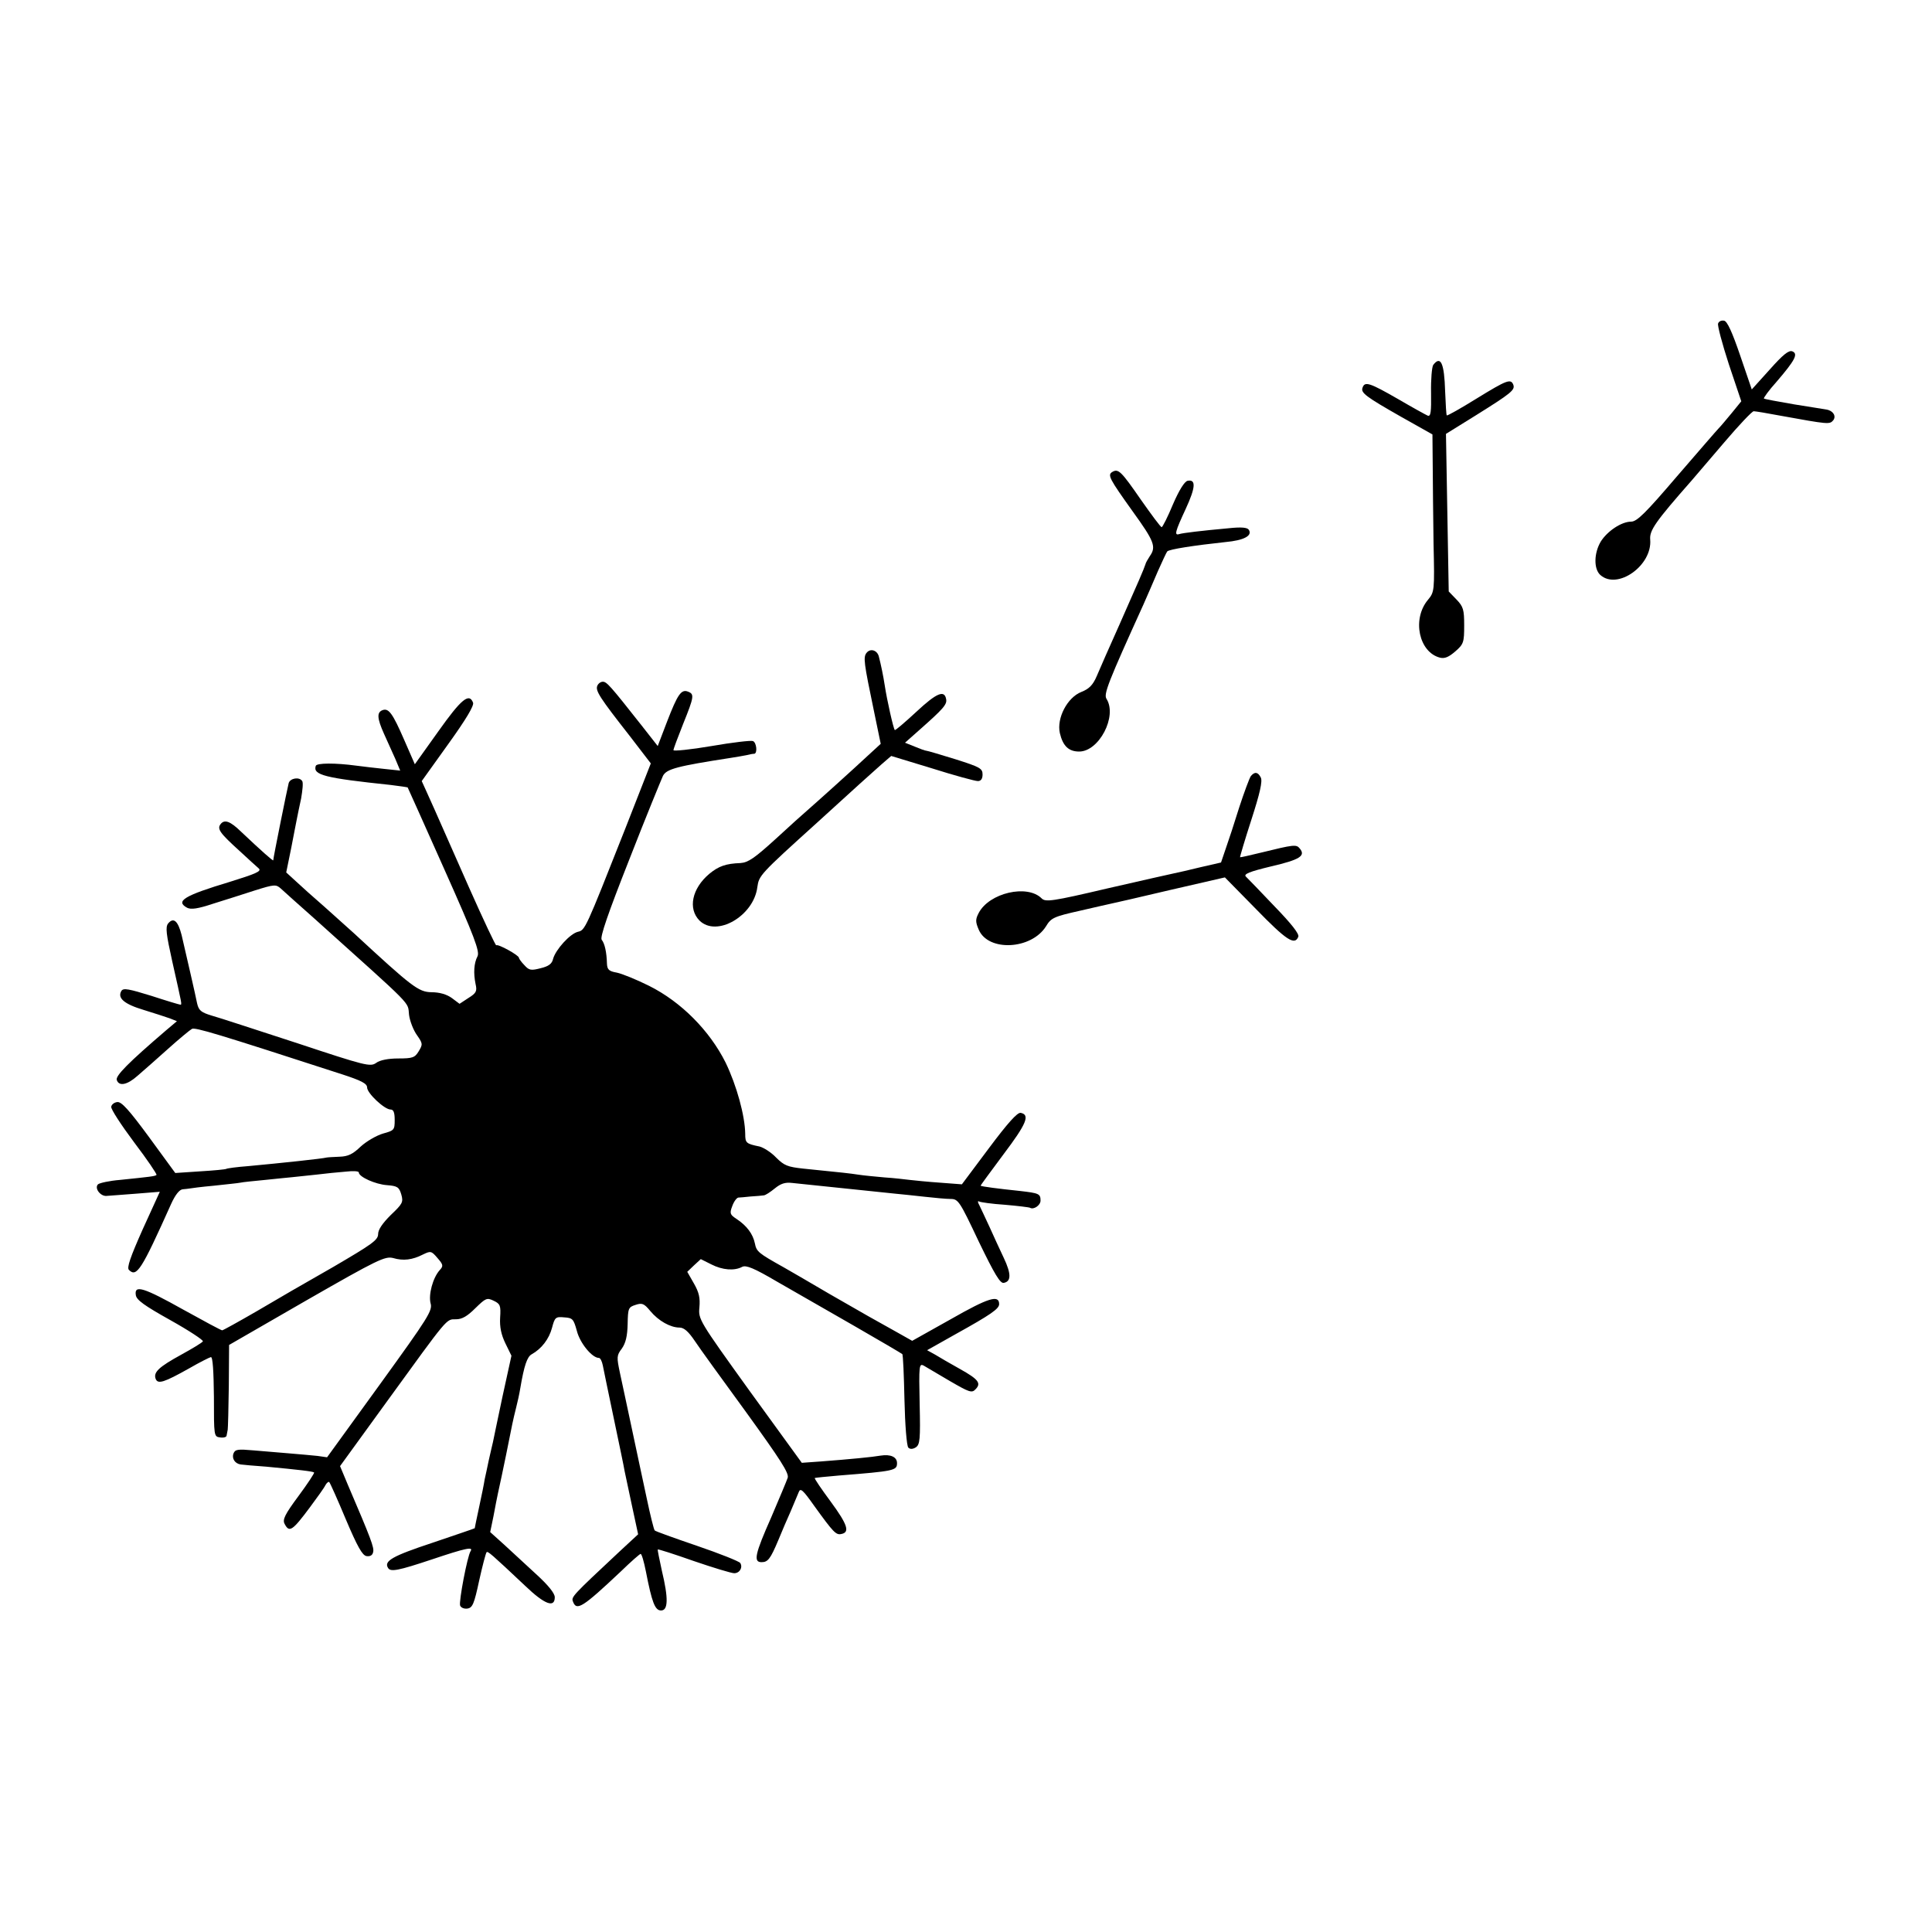 <?xml version="1.0" standalone="no"?>
<!DOCTYPE svg PUBLIC "-//W3C//DTD SVG 20010904//EN"
 "http://www.w3.org/TR/2001/REC-SVG-20010904/DTD/svg10.dtd">
<svg version="1.0" xmlns="http://www.w3.org/2000/svg"
 width="700pt" height="700pt" viewBox="0 0 700 700"
 preserveAspectRatio="xMidYMid meet">
<g transform="translate(0,700) scale(0.1,-0.1)"
fill="#000000" stroke="none">
<path d="M6225 5828 c-3 -7 15 -74 39 -148 l45 -134 -35 -43 c-19 -23 -40 -48
-47 -55 -7 -7 -75 -86 -152 -175 -112 -131 -144 -163 -165 -163 -35 0 -86 -34
-110 -72 -25 -42 -26 -99 -2 -121 62 -56 189 34 181 128 -3 33 18 64 151 215
12 14 65 76 118 138 52 61 100 112 106 112 6 0 49 -7 96 -16 176 -32 179 -32
192 -17 12 15 0 35 -24 39 -7 1 -60 10 -118 19 -58 10 -107 19 -109 21 -2 2
18 30 46 61 67 78 79 101 57 110 -13 5 -34 -12 -82 -66 l-65 -72 -42 123 c-29
85 -47 124 -58 126 -10 2 -19 -2 -22 -10z"/>
<path d="M5193 5678 c-5 -7 -9 -53 -8 -101 1 -69 -1 -87 -12 -83 -7 3 -56 30
-109 61 -101 58 -119 64 -127 41 -8 -19 11 -33 141 -107 l112 -63 1 -111 c0
-60 2 -189 3 -285 4 -171 3 -175 -20 -203 -59 -70 -33 -191 44 -210 17 -4 32
3 55 23 30 26 32 33 32 94 0 57 -3 68 -28 94 l-28 29 -5 285 -5 286 108 67
c128 80 143 92 136 111 -9 23 -24 17 -133 -50 -58 -36 -106 -63 -108 -61 -2 1
-4 41 -6 87 -3 102 -16 131 -43 96z"/>
<path d="M4030 5290 c-18 -11 -11 -24 74 -143 78 -108 86 -128 62 -162 -7 -11
-15 -24 -16 -30 -5 -16 -27 -67 -94 -218 -35 -78 -72 -162 -82 -186 -14 -33
-28 -47 -56 -58 -51 -20 -90 -95 -78 -149 11 -47 32 -67 70 -67 72 0 139 128
99 191 -11 17 6 60 134 342 13 30 37 84 52 120 16 36 31 68 34 72 7 8 99 22
211 34 67 6 98 23 85 44 -5 9 -27 11 -74 6 -99 -9 -165 -17 -178 -21 -19 -6
-16 7 23 91 36 78 38 108 7 102 -11 -2 -31 -34 -53 -85 -19 -46 -38 -83 -41
-83 -4 0 -37 45 -75 99 -72 104 -82 114 -104 101z"/>
<path d="M3140 4635 c-13 -16 -10 -36 26 -209 l25 -121 -49 -45 c-48 -45 -179
-163 -218 -197 -12 -10 -63 -56 -114 -103 -76 -69 -99 -85 -127 -87 -53 -2
-79 -11 -113 -39 -63 -53 -78 -126 -36 -169 62 -62 197 16 210 121 6 42 9 46
216 233 63 57 133 121 155 141 22 20 57 51 77 69 l37 32 148 -45 c82 -26 156
-46 166 -46 11 0 17 8 17 24 0 22 -10 27 -98 55 -55 17 -102 31 -106 31 -4 0
-23 7 -42 15 l-35 14 53 47 c86 76 100 92 96 111 -6 34 -34 23 -108 -46 -41
-38 -76 -68 -78 -66 -5 4 -29 112 -36 159 -6 39 -14 77 -22 108 -6 22 -30 30
-44 13z"/>
<path d="M2164 4515 c-7 -18 9 -43 118 -182 l76 -99 -94 -240 c-143 -362 -144
-364 -170 -370 -29 -7 -81 -65 -90 -98 -4 -18 -16 -27 -45 -34 -35 -9 -42 -8
-59 11 -11 11 -20 24 -20 27 0 9 -76 51 -82 45 -2 -2 -46 91 -98 208 -139 315
-141 319 -157 354 l-15 33 96 134 c64 89 94 139 90 150 -14 37 -43 13 -126
-104 l-85 -119 -38 87 c-43 99 -57 117 -79 109 -21 -8 -20 -29 5 -85 12 -26
30 -67 41 -91 l18 -43 -57 6 c-32 3 -78 9 -103 12 -74 10 -143 10 -146 -1 -11
-33 33 -44 271 -69 32 -4 60 -8 62 -9 1 -2 61 -135 133 -297 109 -244 129
-298 120 -315 -13 -25 -15 -61 -7 -100 6 -26 3 -33 -26 -51 l-32 -21 -28 21
c-18 13 -44 21 -74 21 -47 1 -70 19 -281 214 -22 20 -70 63 -107 96 -38 33
-84 74 -103 92 l-35 32 18 88 c9 48 19 97 21 108 2 11 9 44 15 72 5 29 8 57 4
63 -10 16 -43 11 -49 -7 -5 -19 -56 -271 -56 -280 0 -4 -43 34 -117 104 -38
37 -59 45 -73 28 -15 -18 -4 -33 70 -100 30 -28 60 -55 68 -62 10 -10 -12 -19
-105 -48 -166 -50 -199 -70 -155 -94 14 -7 38 -4 95 15 43 13 110 35 151 48
70 22 76 22 93 7 10 -9 65 -59 123 -110 367 -330 336 -298 342 -348 3 -23 16
-56 29 -74 21 -30 21 -33 6 -58 -14 -23 -22 -26 -74 -26 -36 0 -67 -6 -80 -16
-21 -15 -38 -11 -285 71 -145 47 -284 93 -310 100 -40 12 -48 19 -54 45 -6 31
-37 165 -56 247 -13 51 -29 66 -49 42 -10 -13 -7 -38 15 -137 36 -161 36 -157
29 -157 -3 0 -50 14 -105 32 -81 25 -101 29 -108 18 -16 -26 10 -48 80 -69 39
-12 82 -26 96 -31 l25 -10 -38 -32 c-139 -119 -185 -166 -180 -181 8 -24 38
-18 75 15 21 18 71 62 111 98 40 36 79 68 86 72 11 7 93 -18 543 -164 71 -23
92 -34 92 -48 0 -21 63 -80 85 -80 11 0 15 -11 15 -38 0 -36 -2 -38 -42 -49
-24 -7 -60 -28 -81 -47 -29 -28 -46 -36 -77 -37 -22 -1 -43 -2 -47 -3 -14 -4
-165 -20 -283 -31 -41 -3 -77 -8 -80 -10 -3 -2 -45 -6 -95 -9 l-90 -6 -95 130
c-72 98 -100 129 -115 127 -11 -1 -21 -9 -22 -17 -2 -8 36 -66 83 -129 47 -62
83 -115 81 -118 -5 -5 -26 -7 -132 -18 -38 -3 -74 -11 -80 -16 -14 -14 9 -44
31 -42 10 1 58 4 106 8 l87 7 -62 -136 c-45 -101 -58 -139 -50 -147 28 -28 45
-2 153 239 15 33 30 52 42 53 10 1 21 2 26 3 4 1 43 6 87 10 44 5 87 9 96 11
8 2 49 6 90 10 41 4 85 9 99 10 14 1 52 6 85 9 33 4 81 9 108 11 26 3 47 2 47
-3 0 -16 60 -43 102 -46 38 -3 44 -7 52 -34 8 -28 4 -34 -38 -74 -30 -30 -46
-53 -46 -69 0 -22 -22 -37 -162 -119 -90 -51 -216 -124 -280 -162 -64 -37
-120 -68 -123 -68 -4 0 -67 34 -141 75 -143 80 -178 91 -172 53 2 -18 32 -39
125 -91 68 -38 121 -73 118 -77 -3 -5 -38 -26 -78 -48 -82 -45 -102 -64 -93
-88 8 -20 30 -13 121 38 38 22 74 40 79 41 7 1 10 -52 11 -143 0 -143 0 -145
22 -148 13 -2 24 1 24 7 1 6 3 16 4 21 1 6 3 77 4 159 l1 148 281 162 c258
148 284 160 313 153 37 -11 70 -7 109 13 27 13 30 13 52 -13 21 -24 22 -29 8
-44 -25 -28 -41 -89 -33 -120 8 -26 -8 -51 -183 -293 l-192 -265 -35 5 c-19 2
-64 6 -100 9 -36 3 -95 8 -131 11 -57 5 -67 4 -73 -11 -7 -18 5 -37 26 -40 7
-1 49 -5 93 -8 116 -11 169 -17 173 -21 2 -2 -23 -40 -57 -86 -49 -66 -58 -85
-50 -100 17 -33 28 -26 92 60 26 35 52 71 56 80 5 9 12 14 14 11 3 -3 30 -63
60 -135 42 -99 60 -131 75 -133 13 -2 22 3 24 15 4 16 -8 48 -92 244 l-28 67
169 233 c225 310 215 299 251 299 22 0 41 11 70 40 38 37 42 39 67 27 23 -11
26 -17 23 -61 -2 -34 4 -62 19 -93 l22 -45 -32 -146 c-17 -81 -33 -156 -35
-167 -3 -11 -9 -40 -15 -65 -5 -25 -12 -56 -15 -70 -2 -14 -11 -59 -20 -100
-9 -41 -16 -76 -16 -77 0 -1 -69 -24 -154 -53 -145 -48 -176 -66 -160 -91 9
-15 36 -10 159 31 122 41 151 47 140 30 -12 -19 -43 -183 -38 -197 3 -8 15
-13 27 -11 18 3 24 17 42 101 12 54 24 100 27 103 4 5 18 -7 140 -122 70 -67
107 -81 107 -41 0 14 -23 43 -68 84 -37 34 -89 82 -116 107 l-50 45 12 58 c6
32 13 69 16 82 14 62 48 229 52 251 3 14 9 41 14 60 5 19 12 51 15 70 14 83
25 114 41 123 36 20 63 55 74 96 10 38 13 41 44 38 31 -2 34 -6 46 -49 11 -44
55 -98 80 -98 5 0 11 -12 14 -27 3 -16 21 -102 40 -193 19 -91 37 -176 39
-190 3 -14 15 -71 27 -127 l22 -102 -68 -63 c-171 -160 -175 -164 -168 -181
13 -35 35 -21 174 110 36 35 68 63 71 63 4 0 12 -28 19 -63 22 -113 33 -142
55 -142 26 0 27 44 3 144 -9 41 -16 76 -15 77 1 2 60 -17 131 -42 70 -24 136
-44 146 -44 20 0 32 21 22 37 -4 6 -74 34 -156 62 -82 28 -152 53 -154 56 -3
3 -16 55 -29 117 -13 62 -38 176 -54 253 -16 77 -36 167 -43 201 -12 57 -12
63 7 88 14 20 20 45 21 89 1 57 3 61 28 69 24 8 31 6 54 -22 30 -36 73 -60
106 -60 16 0 32 -14 55 -48 17 -26 102 -143 188 -261 122 -169 154 -218 149
-235 -4 -12 -31 -76 -60 -144 -59 -133 -65 -162 -35 -162 23 0 32 11 61 80 12
30 33 78 45 105 12 28 25 59 29 69 6 16 15 8 56 -50 70 -97 79 -106 98 -102
32 6 23 34 -38 117 -34 46 -60 84 -58 86 2 1 41 5 88 9 201 16 210 18 210 45
0 22 -23 33 -60 27 -28 -5 -110 -13 -215 -21 l-70 -5 -188 259 c-185 257 -187
261 -183 304 3 34 -1 54 -20 87 l-24 42 24 23 25 23 38 -19 c41 -21 84 -24
112 -9 14 7 42 -4 127 -54 60 -34 186 -107 279 -160 94 -54 172 -100 174 -102
3 -2 6 -77 8 -167 2 -89 8 -166 14 -172 6 -6 16 -6 27 1 15 10 17 28 14 158
-3 139 -2 147 15 138 10 -6 53 -31 95 -56 69 -40 79 -44 92 -30 22 22 12 36
-56 74 -34 19 -74 42 -90 52 l-29 16 103 58 c128 71 158 92 158 109 0 35 -39
23 -174 -54 l-141 -79 -55 31 c-88 49 -108 60 -245 139 -71 42 -146 85 -165
96 -93 52 -99 57 -105 87 -7 34 -29 64 -67 89 -23 15 -25 20 -15 46 6 17 16
30 22 31 5 0 26 2 45 4 19 1 40 3 47 4 6 0 24 12 40 25 22 18 38 23 63 20 30
-3 252 -26 375 -39 22 -2 69 -7 105 -11 36 -4 78 -8 94 -8 28 0 33 -8 102
-154 58 -120 78 -153 91 -150 27 5 27 33 0 90 -14 29 -37 80 -52 113 -15 33
-32 68 -37 79 -6 10 -6 16 -1 13 5 -3 47 -9 93 -12 47 -4 88 -9 92 -11 13 -8
38 9 38 26 0 25 -6 27 -75 35 -77 8 -139 16 -142 19 -1 1 37 52 83 114 83 110
97 143 62 150 -12 2 -47 -37 -115 -128 l-98 -131 -79 6 c-44 3 -93 8 -110 10
-17 2 -58 7 -91 9 -33 3 -76 7 -95 10 -33 5 -52 7 -200 22 -56 6 -69 11 -98
40 -18 19 -45 36 -60 40 -49 10 -52 13 -52 46 -1 66 -31 175 -71 258 -58 116
-161 220 -277 278 -46 23 -98 44 -117 48 -29 5 -35 11 -36 33 -1 40 -8 73 -19
86 -7 9 23 96 100 291 60 154 116 290 122 303 13 25 51 35 245 65 21 3 47 8
58 10 11 3 23 5 28 5 12 2 8 41 -5 46 -7 3 -75 -5 -150 -18 -76 -13 -138 -19
-138 -15 0 5 16 47 35 95 40 99 41 108 18 117 -25 10 -38 -10 -76 -108 l-34
-89 -58 74 c-115 146 -127 159 -141 159 -8 0 -17 -7 -20 -15z"/>
<path d="M4532 4188 c-5 -7 -24 -58 -42 -113 -17 -55 -39 -122 -49 -150 l-17
-50 -74 -17 c-41 -10 -84 -20 -95 -22 -11 -2 -120 -27 -243 -55 -200 -47 -224
-50 -238 -36 -52 52 -190 20 -228 -53 -12 -23 -12 -32 0 -60 34 -81 191 -73
244 12 18 30 28 35 122 56 57 13 108 25 114 26 6 1 102 23 212 49 l200 46 113
-115 c109 -112 140 -133 153 -100 4 10 -24 46 -87 111 -50 53 -97 101 -103
107 -9 9 13 18 92 37 103 24 126 38 103 65 -12 15 -21 14 -139 -15 -41 -10
-76 -18 -77 -17 -1 1 17 62 41 136 31 96 41 140 34 153 -10 20 -22 22 -36 5z"/>
</g>
</svg>
